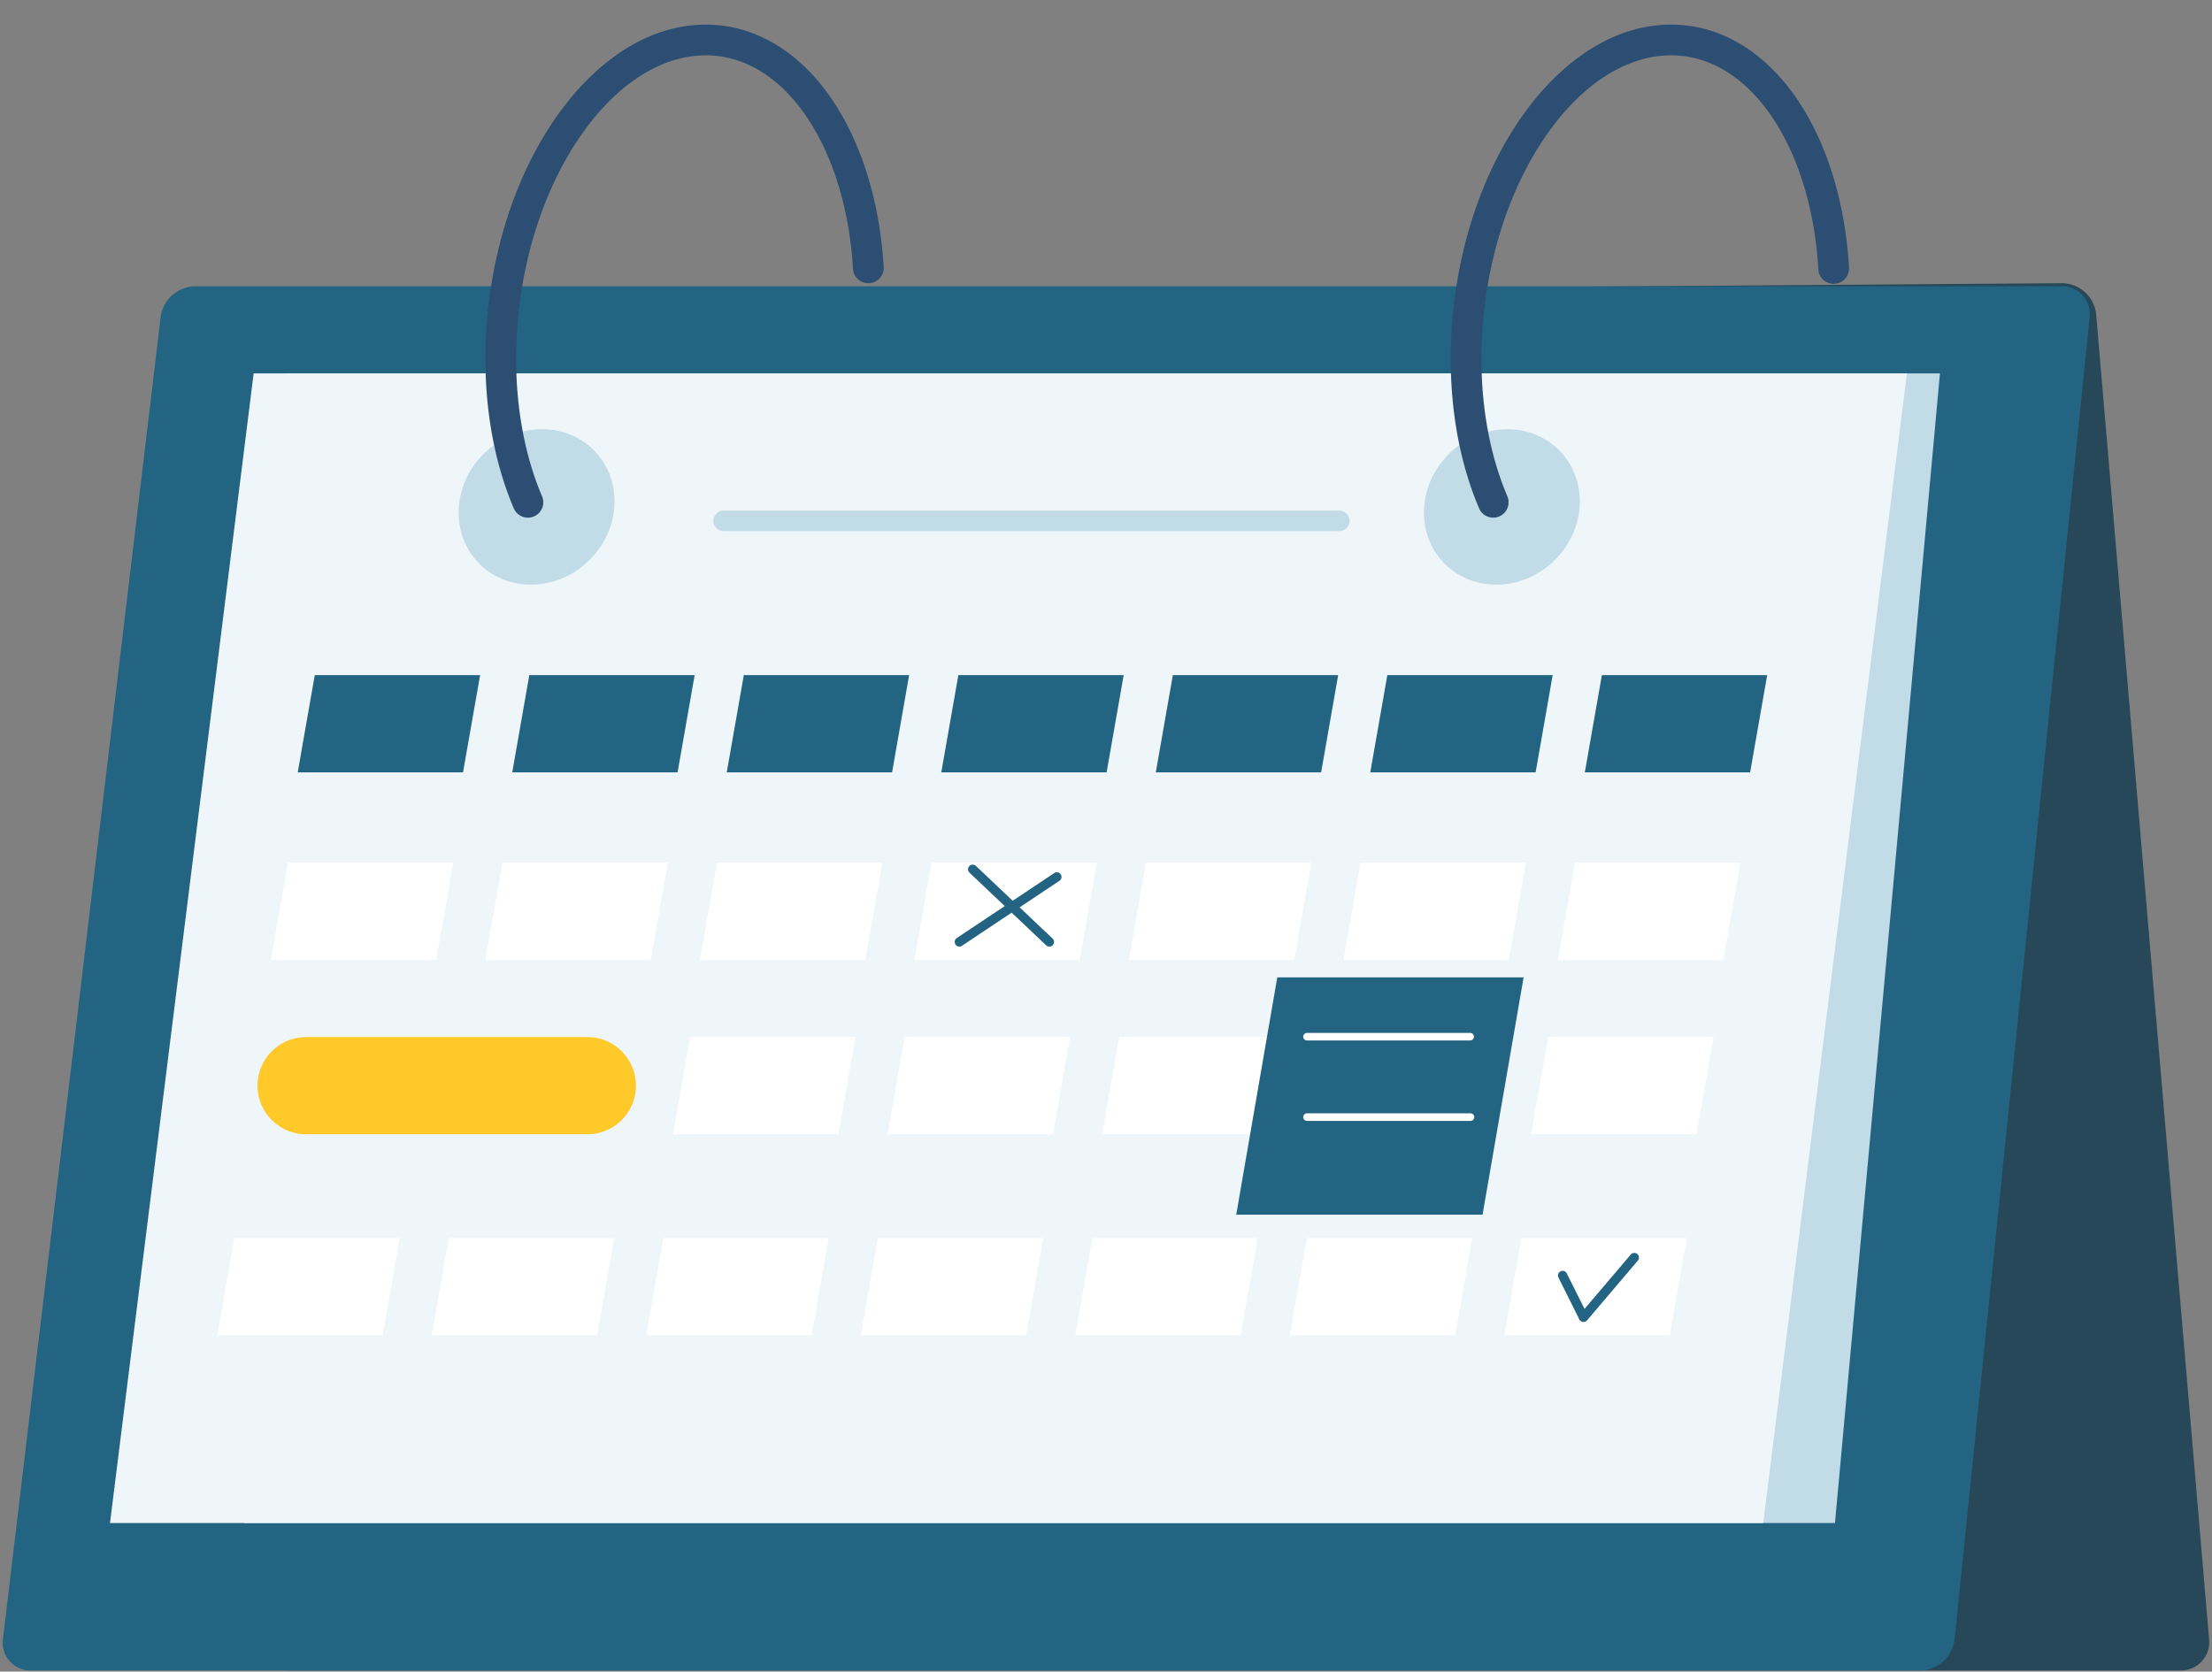 <svg xmlns="http://www.w3.org/2000/svg" width="86" height="65" fill="none"><rect width="100%" height="100%" fill="#808080" stroke="none"/><path fill="#274858" d="M84.776 64.957H11.33a1.35 1.35 0 0 1-1.32-1.217l3.607-51.511c-.057-.673 1.398-.748 2.07-.748l64.49-.469a1.35 1.35 0 0 1 1.32 1.217l4.39 51.511a1.1 1.1 0 0 1-1.112 1.216z"/><path fill="#236482" d="M74.65 64.957H1.207a1.078 1.078 0 0 1-1.093-1.214l6.13-51.397a1.378 1.378 0 0 1 1.341-1.215h72.565c.672 0 1.161.544 1.093 1.215l-5.25 51.397a1.378 1.378 0 0 1-1.341 1.214z"/><path fill="#c1dbe7" d="M71.342 59.224H9.49l1.657-44.706h64.276z"/><path fill="#eff6fa" d="M68.552 59.224H4.276l5.586-44.706h64.275z"/><path fill="#c1dbe7" d="M23.883 19.713c-.12 1.669-1.572 3.022-3.242 3.022-1.668 0-2.923-1.353-2.802-3.022.121-1.669 1.573-3.022 3.241-3.022 1.67 0 2.924 1.353 2.803 3.022z"/><path fill="#2d4e73" fill-rule="evenodd" d="M20.76 20.081a.597.597 0 0 0 .314-.784c-.764-1.79-1.144-4.07-.962-6.57.216-2.978 1.183-5.652 2.546-7.567 1.37-1.925 3.08-3.008 4.78-3.008 1.474 0 2.817.813 3.851 2.287 1.038 1.478 1.734 3.586 1.876 6.036a.598.598 0 0 0 1.193-.07c-.152-2.62-.9-4.955-2.09-6.652-1.194-1.701-2.866-2.796-4.83-2.796-2.229 0-4.257 1.408-5.753 3.51C20.18 6.58 19.15 9.47 18.92 12.64c-.194 2.665.207 5.14 1.055 7.126.13.304.48.445.784.315z" clip-rule="evenodd"/><path fill="#c1dbe7" d="M61.413 19.713c-.12 1.669-1.572 3.022-3.241 3.022-1.67 0-2.924-1.353-2.803-3.022.121-1.669 1.573-3.022 3.241-3.022 1.67 0 2.924 1.353 2.803 3.022z"/><path fill="#2d4e73" fill-rule="evenodd" d="M58.29 20.081a.597.597 0 0 0 .314-.784c-.764-1.79-1.144-4.07-.962-6.57.216-2.978 1.183-5.652 2.546-7.567 1.37-1.925 3.08-3.008 4.78-3.008 1.474 0 2.816.813 3.851 2.287 1.037 1.478 1.733 3.586 1.876 6.036a.597.597 0 0 0 1.193-.07c-.153-2.62-.9-4.955-2.09-6.652-1.194-1.701-2.866-2.796-4.83-2.796-2.229 0-4.256 1.408-5.753 3.51C57.71 6.58 56.68 9.47 56.45 12.64c-.193 2.665.207 5.14 1.055 7.126.13.304.48.445.784.315z" clip-rule="evenodd"/><path fill="#236482" d="M18.002 30.033h-6.427l.663-3.781h6.428zM26.343 30.033h-6.427l.663-3.781h6.428zM34.683 30.033h-6.428l.664-3.781h6.427zM43.024 30.033h-6.428l.664-3.781h6.427zM51.364 30.033h-6.428l.663-3.781h6.427zM59.703 30.033h-6.428l.663-3.781h6.428zM68.043 30.033h-6.427l.663-3.781h6.427z"/><path fill="#fff" d="M16.96 37.33h-6.428l.664-3.78h6.427zM25.3 37.33h-6.428l.664-3.78h6.427zM33.641 37.33h-6.428l.663-3.78h6.428zM41.98 37.33h-6.428l.663-3.78h6.428zM50.319 37.33h-6.427l.663-3.78h6.428zM58.66 37.33h-6.427l.663-3.78h6.428zM67 37.33h-6.428l.663-3.78h6.428z"/><path fill="#ffc929" d="M22.835 40.326H11.902a1.89 1.89 0 1 0 0 3.78h10.933a1.89 1.89 0 1 0 0-3.78z"/><path fill="#fff" d="M32.598 44.107H26.17l.664-3.78h6.427zM40.938 44.107H34.51l.663-3.78H41.6zM49.278 44.107H42.85l.663-3.78h6.428z"/><path fill="#ccc4bb" d="M57.617 44.107H51.19l.663-3.78h6.428z"/><g fill="#fff"><path d="M65.958 44.107h-6.427l.663-3.78h6.428zM14.876 51.926H8.448l.663-3.781h6.427zM23.215 51.926h-6.428l.663-3.781h6.428zM31.554 51.926h-6.427l.662-3.781h6.428zM39.895 51.926h-6.428l.663-3.781h6.428zM48.234 51.926h-6.427l.662-3.781h6.428zM56.575 51.926h-6.427l.662-3.781h6.428zM64.915 51.926h-6.428l.663-3.781h6.428z"/></g><path fill="#c1dbe7" fill-rule="evenodd" d="M52.07 20.65H28.13a.399.399 0 0 1-.397-.397.4.4 0 0 1 .398-.398h23.94a.398.398 0 0 1 0 .796z" clip-rule="evenodd"/><path fill="#236482" d="M57.64 47.234h-9.577l1.596-9.228h9.577z"/><path fill="#fff" fill-rule="evenodd" d="M50.668 40.311c0 .081.066.147.147.147h6.355a.147.147 0 0 0 0-.293h-6.355a.147.147 0 0 0-.147.146zM50.668 43.439c0 .081.066.147.147.147h6.355a.147.147 0 0 0 0-.294h-6.355a.147.147 0 0 0-.147.147z" clip-rule="evenodd"/><path fill="#236482" fill-rule="evenodd" d="M40.93 36.753a.181.181 0 0 0-.007-.257l-2.98-2.825a.181.181 0 0 0-.25.264l2.98 2.824a.181.181 0 0 0 .257-.006z" clip-rule="evenodd"/><path fill="#236482" fill-rule="evenodd" d="M37.147 36.728a.181.181 0 0 0 .252.05l3.791-2.528a.181.181 0 0 0-.201-.302l-3.791 2.529a.181.181 0 0 0-.05.251zM61.544 51.404c.06.007.12-.017.16-.063l1.973-2.322a.181.181 0 0 0-.276-.235l-1.796 2.113-.69-1.38a.181.181 0 1 0-.324.162l.812 1.626c.028.054.08.091.14.099z" clip-rule="evenodd"/></svg>